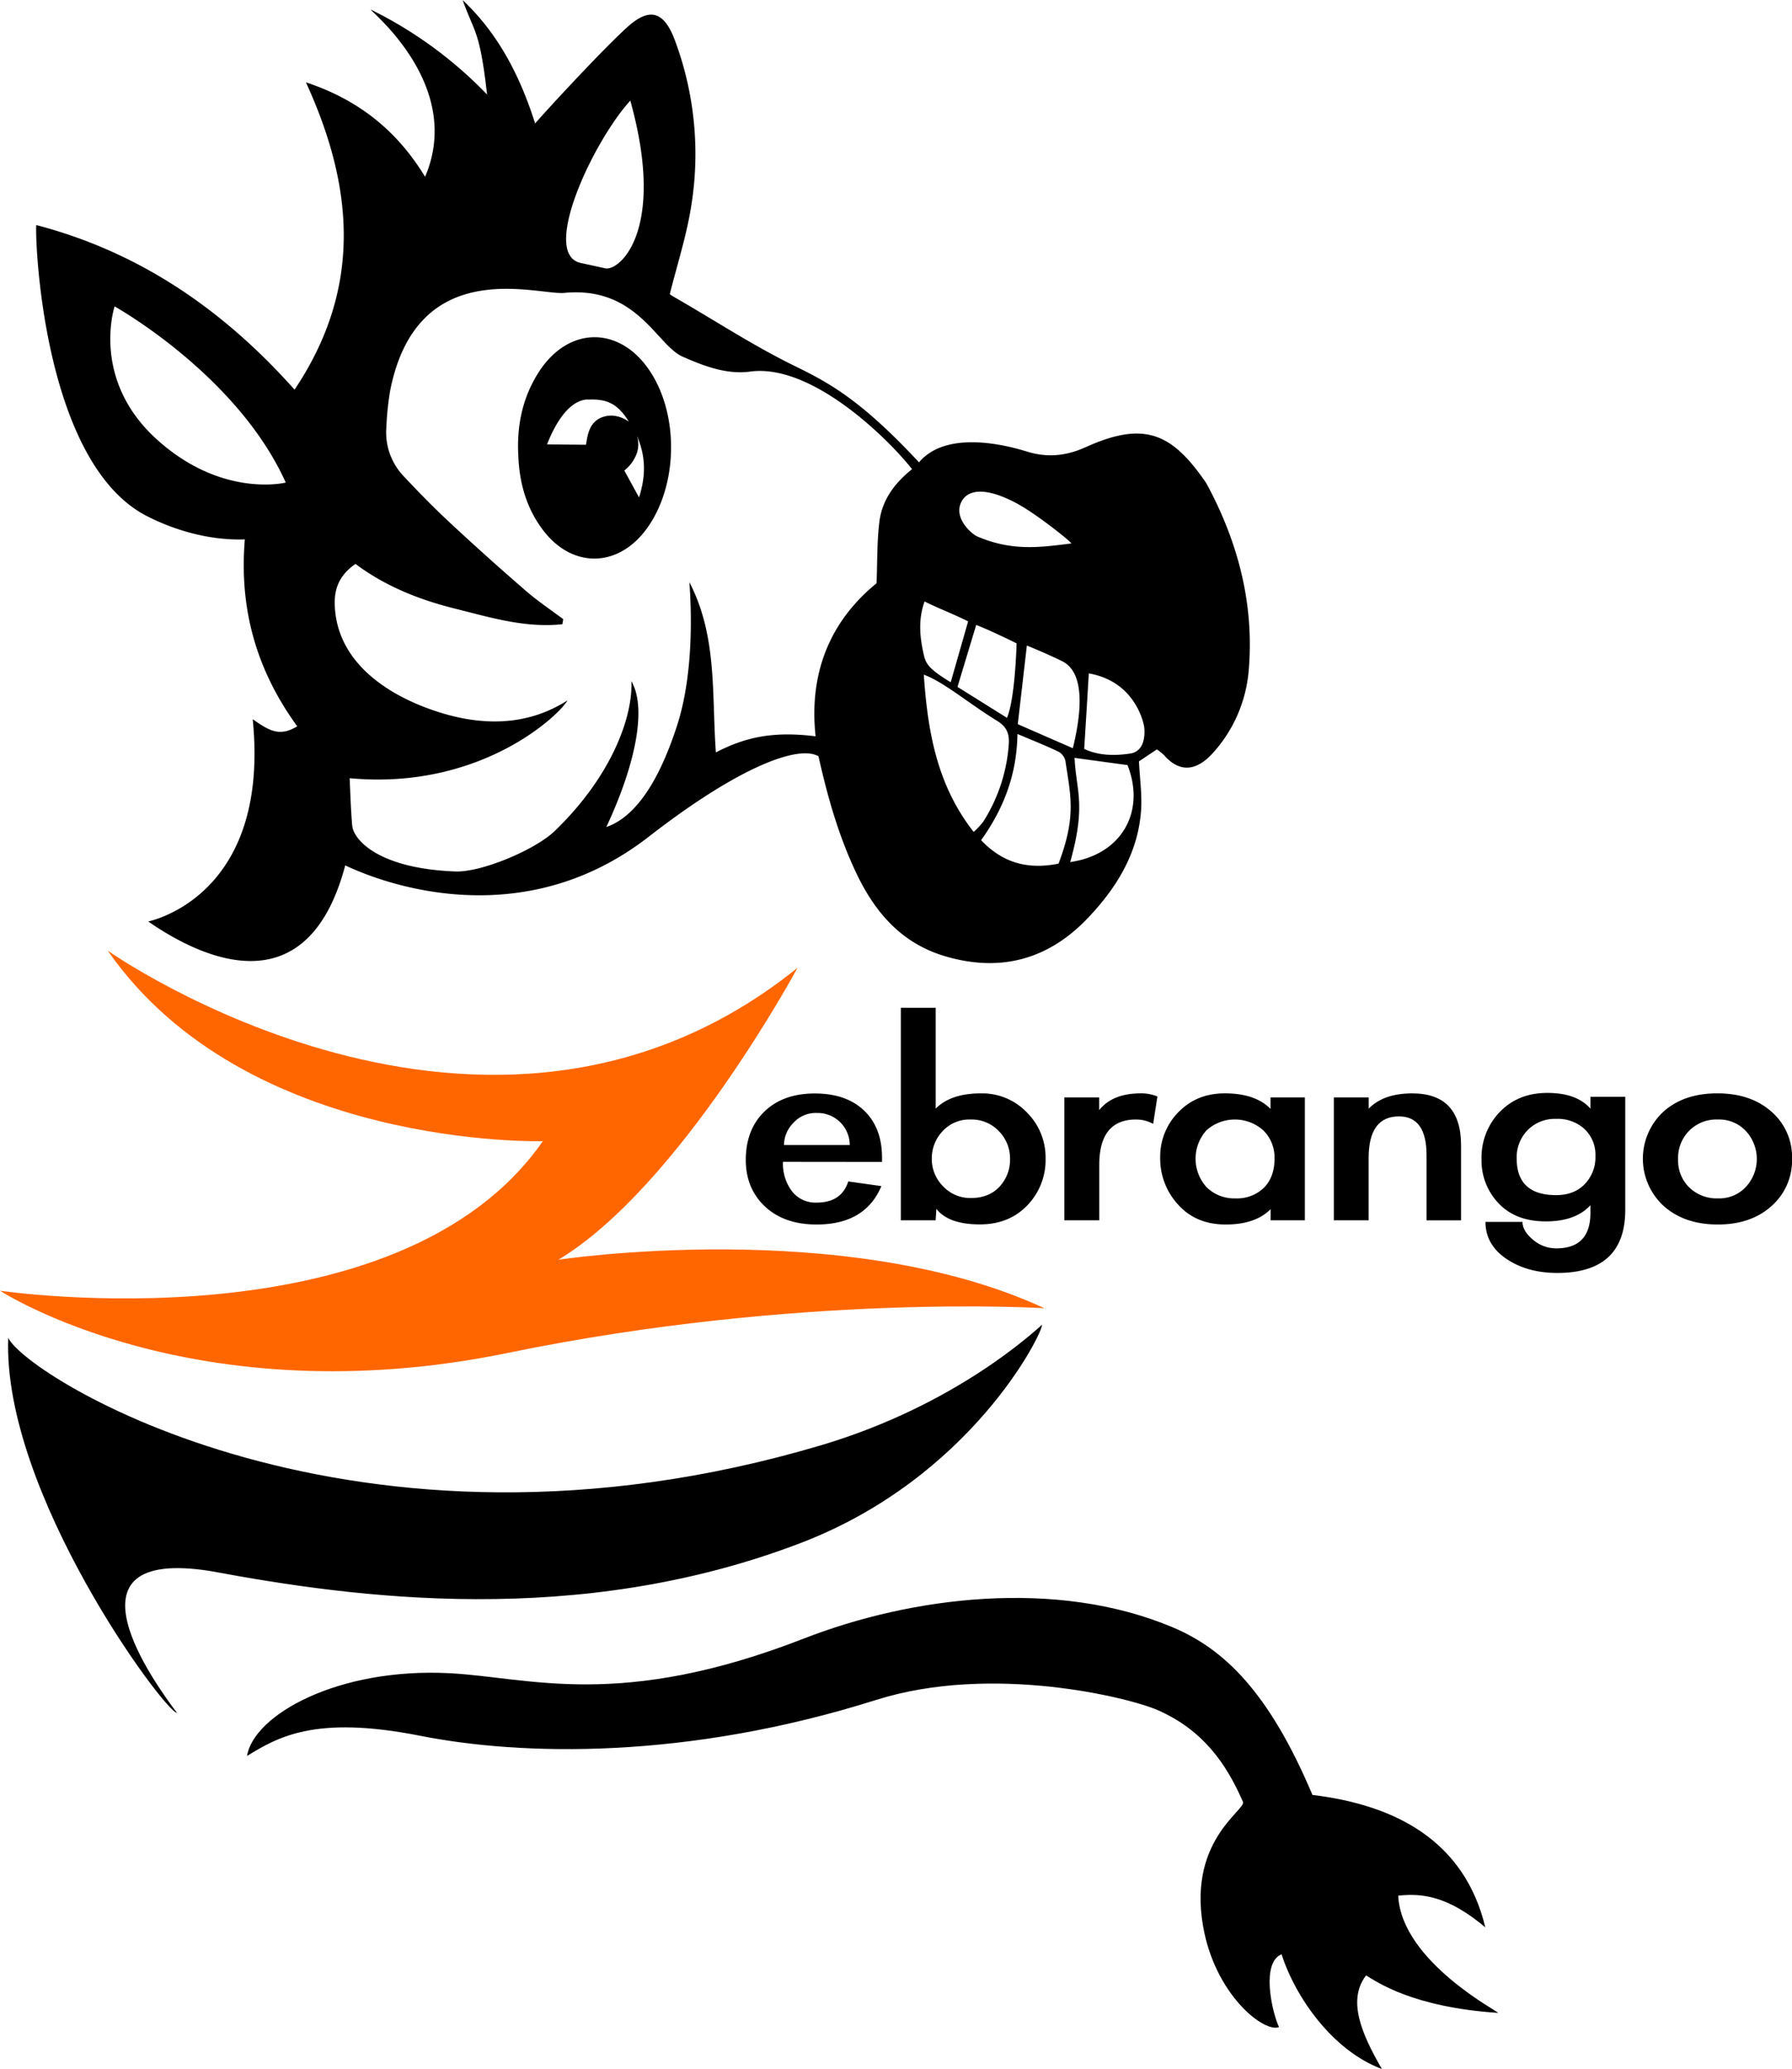 <svg id="Ebene_1" data-name="Ebene 1" xmlns="http://www.w3.org/2000/svg" viewBox="0 0 649.68 750"><defs><style>.cls-1{fill:#f60;}</style></defs><path class="cls-1" d="M132,402.74s137.47,97,250.07,6.21c0,0-42.63,79.23-86.68,105.82,0,0,104.12-15.82,176.18,17.58,0,0-88.58-5.63-194.39,16.17C163.43,572,92.93,526,92.93,526s144.22,21.41,196.8-54.21C289.73,471.8,182.09,474.9,132,402.74Z" transform="translate(-92.93 -58.13)"/><path d="M588.19,774.19c-6.8,8.88-1.82,20.88,5.74,33.94C576,801.44,562.5,782,557.56,766.54c-7.34,2.9-3.73,20.29-.94,26.39-5.23,2.08-21.94-10.75-27-33.91-7.22-33.34,15.22-44.76,13.93-47.75-6-13.81-14.47-26-30.83-33.21-10.34-4.57-60.22-16.95-102.09-3.74-68.91,21.76-128.62,20.3-165.41,13-38.24-7.55-51.66.57-62.74,7.33,2.4-14.8,32.78-32.09,73.43-30,29,1.5,61.53,13.5,128.5-12.58,38.89-15.15,91.56-21.88,133.8-4,18.41,7.8,34.72,23.23,50.55,60.71,30.05,3.61,55.15,16.6,62.66,48-13.37-11.29-22.89-12.49-31.57-11.48,1.16,24.14,37.53,42.57,36.17,42.48C604.92,785.71,592,776.46,588.19,774.19Z" transform="translate(-92.93 -58.13)"/><path d="M95.92,543.06C102,556.67,221.08,632.39,390.67,582c49-14.58,77.24-41.29,80.06-43.66,0,3.46-25.81,55.48-87.49,79.1-80.77,30.93-161.4,20-214,10.18-56.44-8.94-19.89,41.15-12.14,51.41C152.76,678.86,93.72,599.23,95.92,543.06Z" transform="translate(-92.93 -58.13)"/><path d="M376.79,479.28A16.73,16.73,0,0,0,380,489.89a10.78,10.78,0,0,0,9,4.17q9,0,11.47-7.67l12,1.69Q406.62,502,389,502q-11.73,0-18.69-6.49t-7-16.86q0-11,6.71-17.55t18.24-6.6q11.52,0,18,6.26t6.44,17.1v1.46ZM401,473.19a11.65,11.65,0,0,0-11.92-11.62,11,11,0,0,0-8.6,3.67,11.59,11.59,0,0,0-3.32,7.95Z" transform="translate(-92.93 -58.13)"/><path d="M419.52,423.44h12.64V460q5.46-5.52,16.28-5.53a22.41,22.41,0,0,1,16.87,7A23,23,0,0,1,472,477.93a23.72,23.72,0,0,1-6.64,17.15q-6.64,6.89-17.2,6.88-11.34,0-15.76-5.64l-.26,4.17H419.52Zm39.6,54.72a14.05,14.05,0,0,0-4-9.93,13.54,13.54,0,0,0-10.3-4.29,13.2,13.2,0,0,0-10.16,4.23,14.28,14.28,0,0,0-3.91,10,13.91,13.91,0,0,0,4.11,10,13.5,13.5,0,0,0,10.09,4.23q6.52,0,10.36-4.12A14.37,14.37,0,0,0,459.12,478.16Z" transform="translate(-92.93 -58.13)"/><path d="M491.43,460.55q4.81-6.09,15.12-6.09a15.62,15.62,0,0,1,6,1.13L511,465.52a12.76,12.76,0,0,0-6.25-1.58q-13.29,0-13.29,16.47v20.08H478.79V455.93h12.64Z" transform="translate(-92.93 -58.13)"/><path d="M566,500.49H553.58v-4.06Q548.1,502,537.29,502T520,494.74a24.58,24.58,0,0,1-6.45-16.92,22.93,22.93,0,0,1,6.58-16.53q6.57-6.82,16.87-6.83,11,0,16.55,5.64v-4.17H566ZM555,478.16a13.81,13.81,0,0,0-4-10.22,15.48,15.48,0,0,0-20.65-.11,15.38,15.38,0,0,0,.07,20.7,14.23,14.23,0,0,0,10.42,4,14,14,0,0,0,10.29-3.83Q555,484.81,555,478.16Z" transform="translate(-92.93 -58.13)"/><path d="M589.14,460q5.34-5.52,15.77-5.53,17.72,0,17.72,18.84v27.19H610.12V476.91q0-14.1-10-14.1-11,0-11,15.12v22.56H576.5V455.93h12.64Z" transform="translate(-92.93 -58.13)"/><path d="M682.16,496.66q0,22.89-24.62,22.9-10.95,0-18.5-5.13t-7.56-13.37H644.9q0,3.27,3.78,6.43a12.9,12.9,0,0,0,8.47,3.16q12.38,0,12.38-12.86V495q-5.35,5.88-16.22,5.87t-17.07-6.54a22.42,22.42,0,0,1-6.19-16,23.75,23.75,0,0,1,6.64-17.15q6.66-6.89,17.27-6.88T669.53,460V455.7h12.63Zm-10.81-19.41a12.9,12.9,0,0,0-3.91-9.81,14.31,14.31,0,0,0-10.29-3.73,13.84,13.84,0,0,0-10.36,4.07,14.06,14.06,0,0,0-4,10.26q0,13.32,14.33,13.31,6.51,0,10.36-4A14,14,0,0,0,671.35,477.25Z" transform="translate(-92.93 -58.13)"/><path d="M742.62,478.16a22,22,0,0,1-7.43,17.14Q727.77,502,715.71,502T696.1,495.3a23.25,23.25,0,0,1-.13-34.18q7.42-6.66,19.55-6.66t19.6,6.6A21.72,21.72,0,0,1,742.62,478.16Zm-41.3.16a13.64,13.64,0,0,0,4,10.21,14.27,14.27,0,0,0,10.43,4A13.14,13.14,0,0,0,726,488.25a14.93,14.93,0,0,0-.06-20.08,13.29,13.29,0,0,0-10.23-4.23,13.85,13.85,0,0,0-14.39,14.38Z" transform="translate(-92.93 -58.13)"/><path d="M465.59,221.92c7.29,2.18,14,1.45,21-1.72,21-9.48,30.92-5.07,42.82,11.84a17.81,17.81,0,0,1,1.21,1.89c11.29,21.09,17.1,43.46,15,67.48a50.8,50.8,0,0,1-12.45,29.1c-4.89,5.67-11.38,9.18-18.31,1.27a20,20,0,0,0-2.51-2l-6.5,4.33c.31,6.37,1.2,12.31.74,18.14-1.19,15.4-9,27.9-19.32,38.71-14.27,15-31.71,19.76-51.82,13.76-15.52-4.63-25.09-15.6-31.83-29.59-6.61-13.74-10.71-28.33-13.95-42.84-7-4.18-28.3,3.32-61.58,29.17-50.85,39.51-106.34,12-110,10.37-13.73,51.74-51.85,33.9-71.41,20.33,7.29-1.72,43.8-14.08,37.87-73.31,5.95,4.09,9.6,6.51,16.14,2.56-14.94-20.55-21.08-42.77-19-67.75-13.22.45-25.89-3.55-35.41-8.4-38.71-19.72-40.79-104.12-40.17-105.54,37.55,9.83,67.84,30.75,93.61,59.66,24.59-36.73,21.59-73.28,4.12-111.4,18.89,6.23,33,17.43,43.2,34.24,14-32.76-18.92-59.23-19.75-60.65a150.71,150.71,0,0,1,42.23,30.83c-2.7-23.66-4.59-22.23-8.85-34.23,12.9,12.19,20.73,27.32,26.27,44.71,1.7-2.08,22.54-24.91,33.14-34.67,8.4-7.72,13.62-6,17.58,4.67a117.8,117.8,0,0,1,5.69,61c-1.69,10.23-4.92,20.22-7.59,30.86a10.52,10.52,0,0,0,1.23.86c14.49,8.29,28.48,17.53,43.46,24.9,12.21,6,23.85,11.79,45.66,35.22C437,212.82,461.79,220.78,465.59,221.92ZM257.81,278.73c-12.87-3.21-25.1-8.05-36-16.18-5.54,3.86-7.72,8.53-7.52,14.83.65,19.72,17.24,31.1,32.15,36.92,27.41,10.69,44,2.92,52.25-2.29-3.28,5.74-32,32.61-79,28.21.28,5.95.43,11.6.94,17.22.44,4.8,8.94,15.47,37.31,16.59,9.62.38,29.07-7.92,36.06-14.63,20.78-20,28.43-41.58,27.83-54.35,5.47,9.32,2,29.14-9.07,52.85,13.44-4.57,21.42-23.62,25.77-37.18,4.19-13.07,5.79-31.48,4.34-51.54,10.19,19.64,8.06,40.48,9.6,61.69,11.42-5.94,21.65-7.62,36.15-5.84-2.42-22.59,4.91-41.42,22.1-55.48.33-7.86.12-15.27,1.07-22.54,1-7.66,5.46-13.78,11.8-18.8-7.3-9.46-35.69-38.52-58.75-35.38-8.39,1.14-16.77-2-24.53-5.47-9.34-4.19-16.49-25.58-42.79-23.06-9.71.93-53.35-14.21-63.14,35.45A104.17,104.17,0,0,0,233,213.08a23,23,0,0,0,6.39,17.79c5.45,5.82,11.05,11.52,16.88,16.94q13.43,12.49,27.3,24.48c4.27,3.71,9,6.87,13.56,10.28l-.31,1.83C283.43,285.86,270.64,281.94,257.81,278.73ZM134.48,169.2s-8.76,26.33,15.18,48.1c23.68,21.54,46.87,15.76,46.87,15.76C178.91,193.92,134.48,169.2,134.48,169.2Zm177.85-13.81c5.18,1.14,22.25-13.74,9.11-60.79-13.52,14.86-32.64,55.63-18,58.84Zm136.3,207.29c7.72,8.18,16.86,10.78,28.07,8.51,6.57-17.34,4.32-24.7,2.48-37.3a5.12,5.12,0,0,0-2.55-3.3c-4.63-2.22-9.43-4.11-14.83-6.4C461.58,338.83,456.87,351.16,448.63,362.68Zm-2.69-3a27,27,0,0,0,3.49-3.73,60.15,60.15,0,0,0,9.23-28.08c.24-3.84-.76-6.31-4.31-8.49-10.31-6.31-19.24-14.05-26.5-16.69C429.26,323.38,432.65,342.77,445.94,359.71Zm55.78-24.21-19.21-2.62c.58,12.14,4.27,16.88-1.58,37.77C499.41,368,508.38,352.5,501.72,335.5Zm-19.84-6.11c1.95-8.07,5.89-26.72-3.86-31.55-6-2.95-12.81-5.68-12.81-5.68-1.09,9.49-2.13,18.47-3.29,28.51Zm4.1.23c5,2.4,10.9,2.6,16.75,1.68,6.38-1,5-9.74,5-9.74s-2.45-16.23-20.06-19.3C487.14,311.38,486.58,320.22,486,329.62Zm-23.65-88.57c-12.28-6.76-18.51-5.31-20.77-1.13-3.18,5.88,3.57,11.78,5.67,12.69,12.55,5.4,22.61,4,34.09,2.55C481.43,254.6,469,244.73,462.33,241.05Zm-22.27,66.1L458,318.34c3-7,3.49-27,3.49-27s-9-4.49-14.63-6.67C444.51,292.38,442.38,299.44,440.06,307.15Zm3.85-23.75c-5.55-2.79-10.64-4.64-15.78-7.21-2.49,6.88-1.64,13.64-.15,19.86.77,3.21,2.66,5.16,9.62,9.43C440,297.1,443.91,283.4,443.91,283.4Z" transform="translate(-92.93 -58.13)"/><path d="M288.31,192.93c10.76-16.67,29.34-16.74,40.25-.27,10.68,16.14,10.13,41.72-1.24,57.22-10.42,14.2-27.11,14.32-37.65.24-5.87-7.85-8.42-16.83-8.81-26.51C280.2,212.62,282.3,202.25,288.31,192.93Zm17.6,10c-6.66.32-11.67,8.62-14.65,16.29l14.11.13c.59-3.09.92-8.78,6.88-10.29,4.73-1.21,8.68,1.94,8.68,1.94C316.82,204.34,312.85,202.63,305.91,203Zm18,13.37a10,10,0,0,1-.52,7.14,14.09,14.09,0,0,1-4.12,5.25l5.34,9.74C327.24,230.27,326.91,223.28,323.94,216.32Z" transform="translate(-92.93 -58.13)"/></svg>